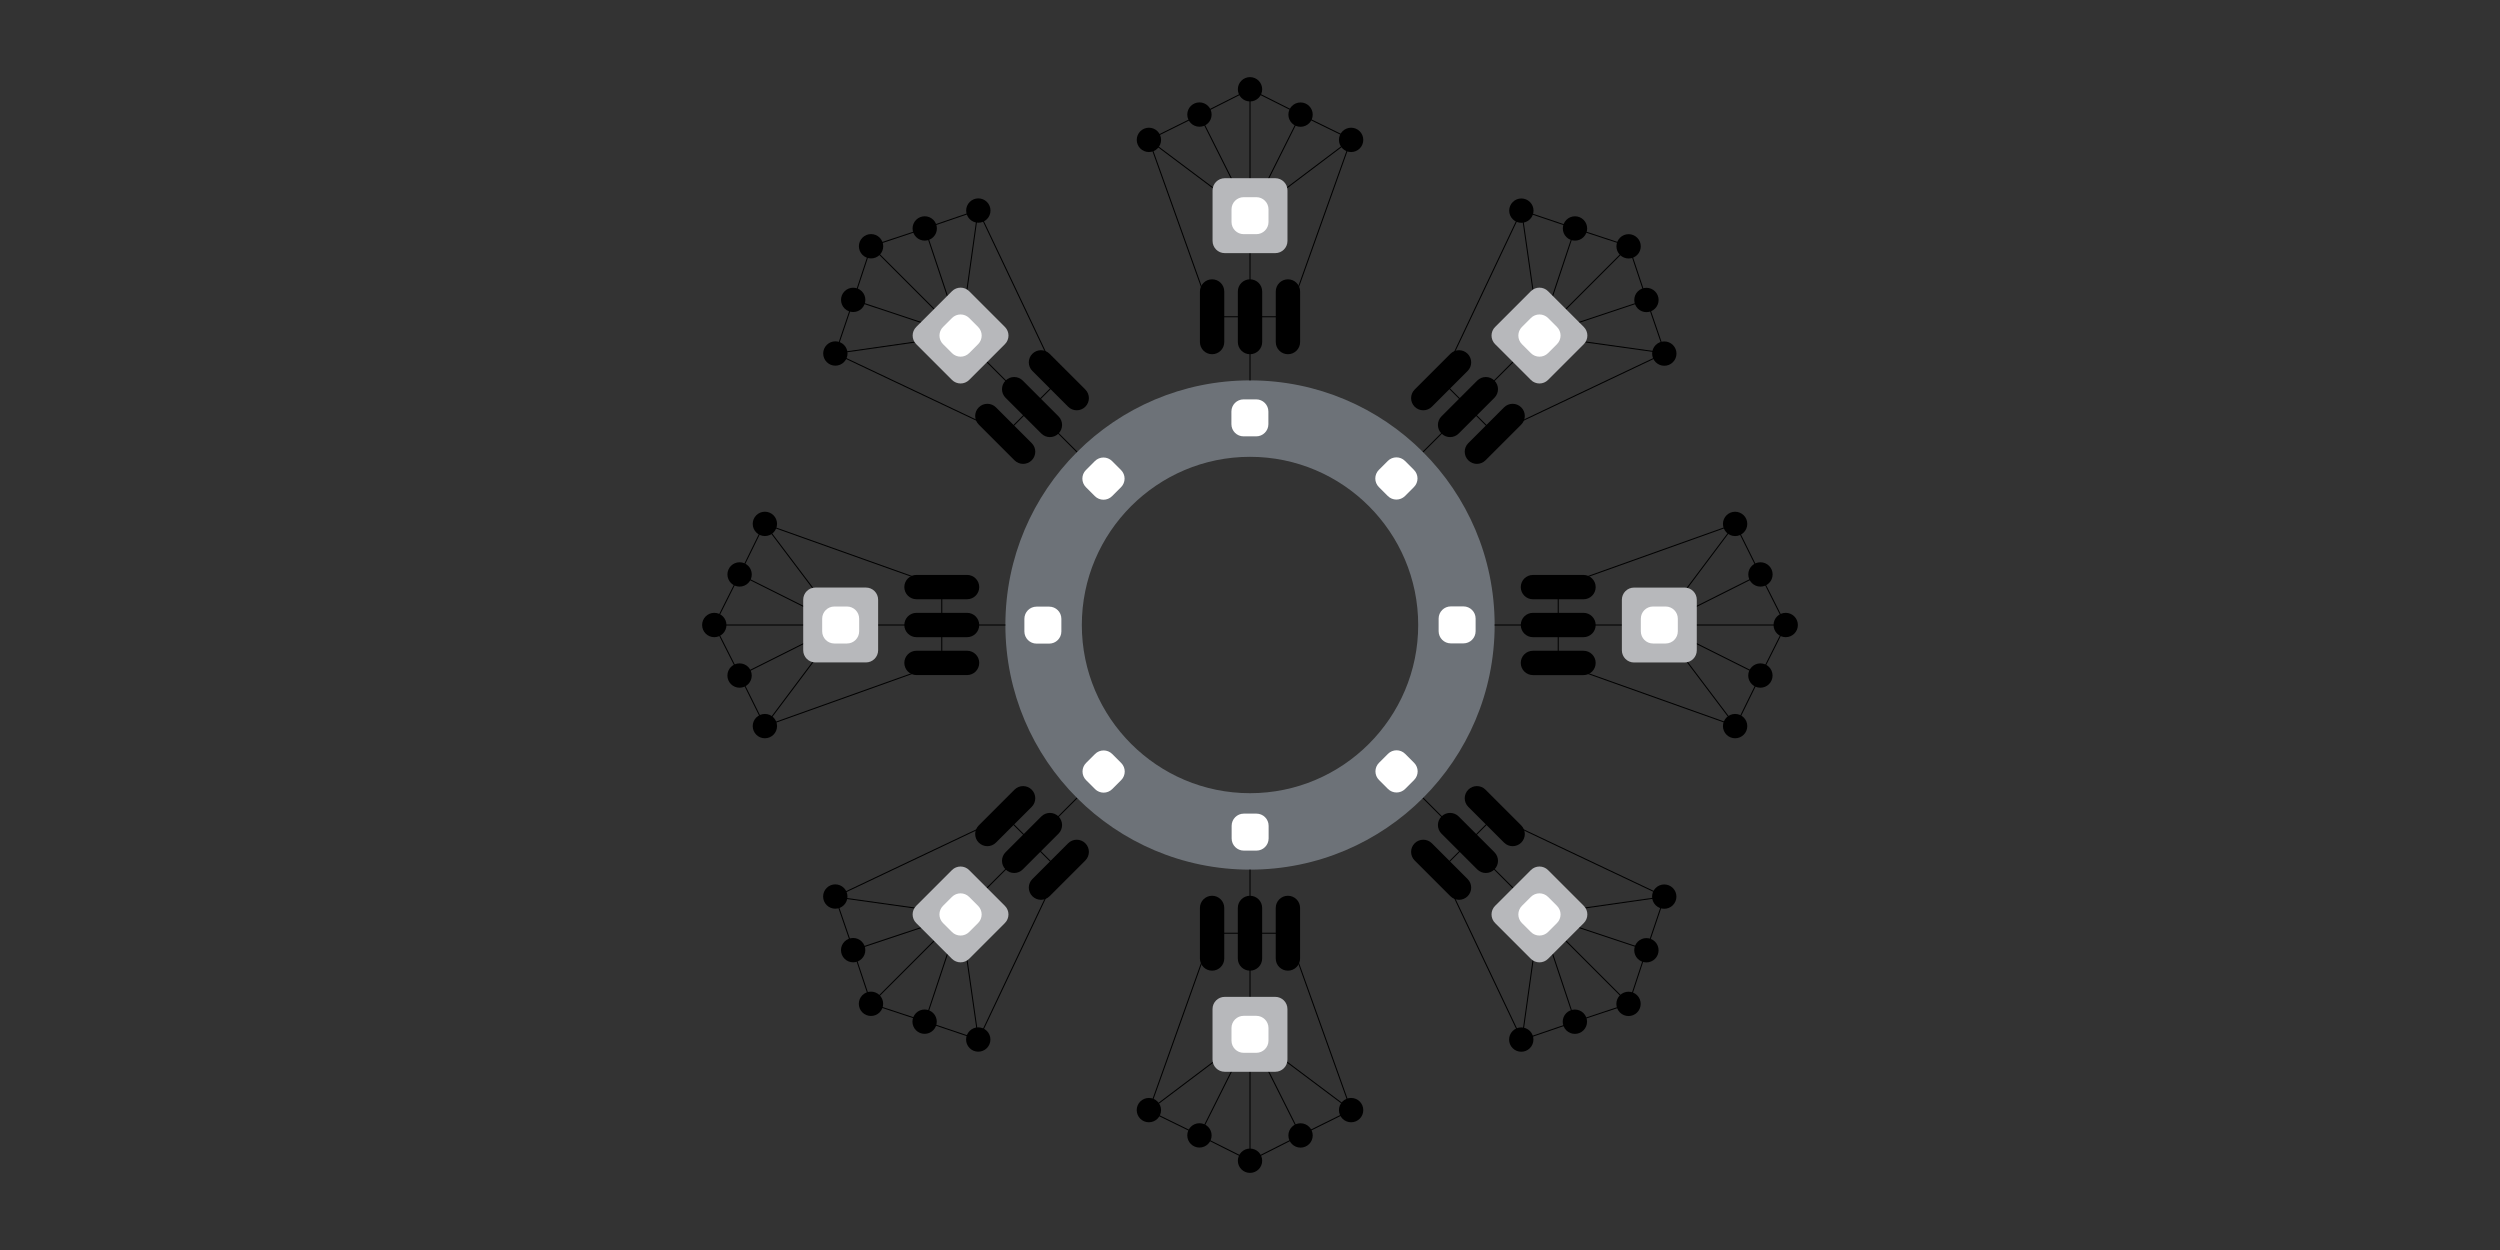 <?xml version="1.0" encoding="utf-8"?>
<!-- Generator: Adobe Illustrator 24.3.0, SVG Export Plug-In . SVG Version: 6.00 Build 0)  -->
<svg version="1.1" id="Relay_and_Parachains" xmlns="http://www.w3.org/2000/svg" xmlns:xlink="http://www.w3.org/1999/xlink"
	 x="0px" y="0px" viewBox="0 0 850.39 425.2" style="enable-background:new 0 0 850.39 425.2;" xml:space="preserve">
<rect x="0" y="0" width="850.39" height="425.2" fill="#333333" stroke="none"/>
<style type="text/css">
	.st0{fill:#6D7278;}
	.st1{fill:none;stroke:#000000;stroke-width:0.35;stroke-miterlimit:10;}
	.st2{fill:#B7B8BB;}
	.st3{fill:#FFFFFF;}
	.st4{display:none;}
	.st5{display:inline;}
	.st6{fill:none;stroke:#231F20;stroke-miterlimit:10;}
	.st7{fill:#231F20;}
</style>
<g id="Relay_Chain">
	<g>
		<path class="st0" d="M425.2,155.39c31.54,0,57.21,25.66,57.21,57.21s-25.66,57.21-57.21,57.21c-31.54,0-57.21-25.66-57.21-57.21
			S393.65,155.39,425.2,155.39 M425.2,129.39c-45.95,0-83.21,37.25-83.21,83.21s37.25,83.21,83.21,83.21
			c45.95,0,83.21-37.25,83.21-83.21S471.15,129.39,425.2,129.39L425.2,129.39z"/>
	</g>
</g>
<g id="Parachains">
	<g id="parachain_1_">
		<g>
			<polygon class="st1" points="459.59,47.41 425.2,73.36 390.81,47.57 408,39.05 425.2,30.37 442.39,38.99 			"/>
			<polyline class="st1" points="408,39.05 425.2,73.36 442.39,38.99 			"/>
			<polyline class="st1" points="459.59,47.41 438.09,107.75 412.3,107.75 390.81,47.57 			"/>
			<line class="st1" x1="425.2" y1="129.39" x2="425.2" y2="30.37"/>
			<path class="st1" d="M425.2,142.14"/>
			<g>
				<path d="M408.16,99.15c0-2.28,1.85-4.14,4.14-4.14s4.14,1.85,4.14,4.14v17.2c0,2.28-1.85,4.14-4.14,4.14s-4.14-1.85-4.14-4.14
					V99.15z"/>
				<path d="M421.06,99.15c0-2.28,1.85-4.14,4.14-4.14s4.14,1.85,4.14,4.14v17.2c0,2.28-1.85,4.14-4.14,4.14s-4.14-1.85-4.14-4.14
					V99.15z"/>
				<path d="M433.96,99.15c0-2.28,1.85-4.14,4.14-4.14s4.14,1.85,4.14,4.14v17.2c0,2.28-1.85,4.14-4.14,4.14s-4.14-1.85-4.14-4.14
					V99.15z"/>
			</g>
			<g>
				<path class="st2" d="M412.46,64.76v17.2c0,2.28,1.85,4.14,4.14,4.14h17.2c2.28,0,4.14-1.85,4.14-4.14v-17.2
					c0-2.28-1.85-4.14-4.14-4.14h-17.2C414.32,60.63,412.46,62.48,412.46,64.76z"/>
				<path class="st3" d="M423.05,67.07c-2.28,0-4.14,1.85-4.14,4.14c0,0.79,0,3.51,0,4.3c0,2.28,1.85,4.14,4.14,4.14
					c0.79,0,3.51,0,4.3,0c2.28,0,4.14-1.85,4.14-4.14c0-0.79,0-3.51,0-4.3c0-2.28-1.85-4.14-4.14-4.14
					C426.56,67.07,423.84,67.07,423.05,67.07z"/>
			</g>
			<circle cx="390.81" cy="47.58" r="4.14"/>
			<circle cx="408" cy="38.97" r="4.14"/>
			<circle cx="425.2" cy="30.37" r="4.14"/>
			<circle cx="442.39" cy="38.99" r="4.14"/>
			<circle cx="459.59" cy="47.58" r="4.14"/>
		</g>
		<path class="st3" d="M431.45,139.99c0-2.28-1.85-4.14-4.14-4.14c-0.79,0-3.51,0-4.3,0c-2.28,0-4.14,1.85-4.14,4.14
			c0,0.79,0,3.51,0,4.3c0,2.28,1.85,4.14,4.14,4.14c0.79,0,3.51,0,4.3,0c2.28,0,4.14-1.85,4.14-4.14
			C431.45,143.5,431.45,140.78,431.45,139.99z"/>
	</g>
	<g id="parachain_2_">
		<g>
			<polygon class="st1" points="332.71,71.47 326.74,114.14 284.18,120.22 290.32,102.04 296.34,83.74 314.59,77.68 			"/>
			<polyline class="st1" points="290.32,102.04 326.74,114.14 314.59,77.68 			"/>
			<polyline class="st1" points="332.71,71.47 360.18,129.34 341.94,147.58 284.18,120.22 			"/>
			<line class="st1" x1="366.36" y1="153.76" x2="296.34" y2="83.74"/>
			<path class="st1" d="M375.38,162.78"/>
			<g>
				<path d="M332.93,144.42c-1.62-1.62-1.62-4.23,0-5.85c1.62-1.62,4.23-1.62,5.85,0l12.16,12.16c1.62,1.62,1.62,4.23,0,5.85
					s-4.23,1.62-5.85,0L332.93,144.42z"/>
				<path d="M342.05,135.31c-1.62-1.62-1.62-4.23,0-5.85s4.23-1.62,5.85,0l12.16,12.16c1.62,1.62,1.62,4.23,0,5.85
					s-4.23,1.62-5.85,0L342.05,135.31z"/>
				<path d="M351.17,126.19c-1.62-1.62-1.62-4.23,0-5.85c1.62-1.62,4.23-1.62,5.85,0l12.16,12.16c1.62,1.62,1.62,4.23,0,5.85
					c-1.62,1.62-4.23,1.62-5.85,0L351.17,126.19z"/>
			</g>
			<g>
				<path class="st2" d="M311.66,117.07l12.16,12.16c1.62,1.62,4.23,1.62,5.85,0l12.16-12.16c1.62-1.62,1.62-4.23,0-5.85
					l-12.16-12.16c-1.62-1.62-4.23-1.62-5.85,0l-12.16,12.16C310.04,112.83,310.04,115.45,311.66,117.07z"/>
				<path class="st3" d="M320.78,111.22c-1.62,1.62-1.62,4.23,0,5.85c0.56,0.56,2.48,2.48,3.04,3.04c1.62,1.62,4.23,1.62,5.85,0
					c0.56-0.56,2.48-2.48,3.04-3.04c1.62-1.62,1.62-4.23,0-5.85c-0.56-0.56-2.48-2.48-3.04-3.04c-1.62-1.62-4.23-1.62-5.85,0
					C323.26,108.73,321.33,110.66,320.78,111.22z"/>
			</g>
			<ellipse transform="matrix(0.707 -0.707 0.707 0.707 -1.779 236.172)" cx="284.2" cy="120.23" rx="4.14" ry="4.14"/>
			<ellipse transform="matrix(0.707 -0.707 0.707 0.707 12.903 235.117)" cx="290.26" cy="101.98" rx="4.14" ry="4.14"/>
			<ellipse transform="matrix(0.707 -0.707 0.707 0.707 27.581 234.074)" cx="296.34" cy="83.74" rx="4.14" ry="4.14"/>
			<ellipse transform="matrix(0.707 -0.707 0.707 0.707 37.217 245.202)" cx="314.59" cy="77.68" rx="4.14" ry="4.14"/>
			<ellipse transform="matrix(0.707 -0.707 0.707 0.707 46.859 256.318)" cx="332.83" cy="71.59" rx="4.14" ry="4.14"/>
		</g>
		<path class="st3" d="M378.28,156.84c-1.62-1.62-4.23-1.62-5.85,0c-0.56,0.56-2.48,2.48-3.04,3.04c-1.62,1.62-1.62,4.23,0,5.85
			c0.56,0.56,2.48,2.48,3.04,3.04c1.62,1.62,4.23,1.62,5.85,0c0.56-0.56,2.48-2.48,3.04-3.04c1.62-1.62,1.62-4.23,0-5.85
			C380.76,159.32,378.83,157.4,378.28,156.84z"/>
	</g>
	<g id="parachain_3_">
		<g>
			<polygon class="st1" points="260.01,178.2 285.96,212.6 260.17,246.99 251.65,229.79 242.97,212.6 251.58,195.4 			"/>
			<polyline class="st1" points="251.65,229.79 285.96,212.6 251.58,195.4 			"/>
			<polyline class="st1" points="260.01,178.2 320.35,199.7 320.35,225.49 260.17,246.99 			"/>
			<line class="st1" x1="341.99" y1="212.6" x2="242.97" y2="212.6"/>
			<path class="st1" d="M354.74,212.6"/>
			<g>
				<path d="M311.75,229.63c-2.28,0-4.14-1.85-4.14-4.14s1.85-4.14,4.14-4.14h17.2c2.28,0,4.14,1.85,4.14,4.14s-1.85,4.14-4.14,4.14
					H311.75z"/>
				<path d="M311.75,216.74c-2.28,0-4.14-1.85-4.14-4.14s1.85-4.14,4.14-4.14h17.2c2.28,0,4.14,1.85,4.14,4.14s-1.85,4.14-4.14,4.14
					H311.75z"/>
				<path d="M311.75,203.84c-2.28,0-4.14-1.85-4.14-4.14s1.85-4.14,4.14-4.14h17.2c2.28,0,4.14,1.85,4.14,4.14s-1.85,4.14-4.14,4.14
					H311.75z"/>
			</g>
			<g>
				<path class="st2" d="M277.36,225.33h17.2c2.28,0,4.14-1.85,4.14-4.14V204c0-2.28-1.85-4.14-4.14-4.14h-17.2
					c-2.28,0-4.14,1.85-4.14,4.14v17.2C273.22,223.48,275.08,225.33,277.36,225.33z"/>
				<path class="st3" d="M279.67,214.75c0,2.28,1.85,4.14,4.14,4.14c0.79,0,3.51,0,4.3,0c2.28,0,4.14-1.85,4.14-4.14
					c0-0.79,0-3.51,0-4.3c0-2.28-1.85-4.14-4.14-4.14c-0.79,0-3.51,0-4.3,0c-2.28,0-4.14,1.85-4.14,4.14
					C279.67,211.24,279.67,213.96,279.67,214.75z"/>
			</g>
			<circle cx="260.18" cy="246.99" r="4.14"/>
			<circle cx="251.57" cy="229.79" r="4.14"/>
			<circle cx="242.97" cy="212.6" r="4.14"/>
			<circle cx="251.58" cy="195.4" r="4.14"/>
			<circle cx="260.18" cy="178.2" r="4.14"/>
		</g>
		<path class="st3" d="M352.59,206.35c-2.28,0-4.14,1.85-4.14,4.14c0,0.79,0,3.51,0,4.3c0,2.28,1.85,4.14,4.14,4.14
			c0.79,0,3.51,0,4.3,0c2.28,0,4.14-1.85,4.14-4.14c0-0.79,0-3.51,0-4.3c0-2.28-1.85-4.14-4.14-4.14
			C356.1,206.35,353.38,206.35,352.59,206.35z"/>
	</g>
	<g id="parachain_4_">
		<g>
			<polygon class="st1" points="284.07,305.08 326.74,311.05 332.82,353.61 314.64,347.48 296.34,341.45 290.27,323.2 			"/>
			<polyline class="st1" points="314.64,347.48 326.74,311.05 290.27,323.2 			"/>
			<polyline class="st1" points="284.07,305.08 341.94,277.62 360.18,295.86 332.82,353.61 			"/>
			<line class="st1" x1="366.36" y1="271.43" x2="296.34" y2="341.45"/>
			<path class="st1" d="M375.38,262.42"/>
			<g>
				<path d="M357.02,304.86c-1.62,1.62-4.23,1.62-5.85,0c-1.62-1.62-1.62-4.23,0-5.85l12.16-12.16c1.62-1.62,4.23-1.62,5.85,0
					s1.62,4.23,0,5.85L357.02,304.86z"/>
				<path d="M347.9,295.74c-1.62,1.62-4.23,1.62-5.85,0s-1.62-4.23,0-5.85l12.16-12.16c1.62-1.62,4.23-1.62,5.85,0
					c1.62,1.62,1.62,4.23,0,5.85L347.9,295.74z"/>
				<path d="M338.78,286.62c-1.62,1.62-4.23,1.62-5.85,0s-1.62-4.23,0-5.85l12.16-12.16c1.62-1.62,4.23-1.62,5.85,0
					s1.62,4.23,0,5.85L338.78,286.62z"/>
			</g>
			<g>
				<path class="st2" d="M329.66,326.14l12.16-12.16c1.62-1.62,1.62-4.23,0-5.85l-12.16-12.16c-1.62-1.62-4.23-1.62-5.85,0
					l-12.16,12.16c-1.62,1.62-1.62,4.23,0,5.85l12.16,12.16C325.43,327.75,328.05,327.75,329.66,326.14z"/>
				<path class="st3" d="M323.81,317.02c1.62,1.62,4.23,1.62,5.85,0c0.56-0.56,2.48-2.48,3.04-3.04c1.62-1.62,1.62-4.23,0-5.85
					c-0.56-0.56-2.48-2.48-3.04-3.04c-1.62-1.62-4.23-1.62-5.85,0c-0.56,0.56-2.48,2.48-3.04,3.04c-1.62,1.62-1.62,4.23,0,5.85
					C321.33,314.54,323.26,316.46,323.81,317.02z"/>
			</g>
			<ellipse transform="matrix(0.707 -0.707 0.707 0.707 -152.549 338.914)" cx="332.83" cy="353.6" rx="4.14" ry="4.14"/>
			<ellipse transform="matrix(0.707 -0.707 0.707 0.707 -153.603 324.232)" cx="314.58" cy="347.53" rx="4.14" ry="4.14"/>
			<ellipse transform="matrix(0.707 -0.707 0.707 0.707 -154.647 309.555)" cx="296.34" cy="341.45" rx="4.14" ry="4.14"/>
			<ellipse transform="matrix(0.707 -0.707 0.707 0.707 -143.519 299.919)" cx="290.27" cy="323.2" rx="4.14" ry="4.14"/>
			<ellipse transform="matrix(0.707 -0.707 0.707 0.707 -132.402 290.276)" cx="284.19" cy="304.96" rx="4.14" ry="4.14"/>
		</g>
		<path class="st3" d="M369.44,259.52c-1.62,1.62-1.62,4.23,0,5.85c0.56,0.56,2.48,2.48,3.04,3.04c1.62,1.62,4.23,1.62,5.85,0
			c0.56-0.56,2.48-2.48,3.04-3.04c1.62-1.62,1.62-4.23,0-5.85c-0.56-0.56-2.48-2.48-3.04-3.04c-1.62-1.62-4.23-1.62-5.85,0
			C371.92,257.04,370,258.96,369.44,259.52z"/>
	</g>
	<g id="parachain_5_">
		<g>
			<polygon class="st1" points="390.8,377.79 425.2,351.84 459.59,377.63 442.39,386.15 425.2,394.83 408,386.21 			"/>
			<polyline class="st1" points="442.39,386.15 425.2,351.84 408,386.21 			"/>
			<polyline class="st1" points="390.8,377.79 412.3,317.45 438.09,317.45 459.59,377.63 			"/>
			<line class="st1" x1="425.2" y1="295.8" x2="425.2" y2="394.83"/>
			<path class="st1" d="M425.2,283.06"/>
			<g>
				<path d="M442.23,326.04c0,2.28-1.85,4.14-4.14,4.14s-4.14-1.85-4.14-4.14v-17.2c0-2.28,1.85-4.14,4.14-4.14s4.14,1.85,4.14,4.14
					V326.04z"/>
				<path d="M429.33,326.04c0,2.28-1.85,4.14-4.14,4.14s-4.14-1.85-4.14-4.14v-17.2c0-2.28,1.85-4.14,4.14-4.14s4.14,1.85,4.14,4.14
					V326.04z"/>
				<path d="M416.44,326.04c0,2.28-1.85,4.14-4.14,4.14s-4.14-1.85-4.14-4.14v-17.2c0-2.28,1.85-4.14,4.14-4.14s4.14,1.85,4.14,4.14
					V326.04z"/>
			</g>
			<g>
				<path class="st2" d="M437.93,360.43v-17.2c0-2.28-1.85-4.14-4.14-4.14h-17.2c-2.28,0-4.14,1.85-4.14,4.14v17.2
					c0,2.28,1.85,4.14,4.14,4.14h17.2C436.08,364.57,437.93,362.72,437.93,360.43z"/>
				<path class="st3" d="M427.34,358.12c2.28,0,4.14-1.85,4.14-4.14c0-0.79,0-3.51,0-4.3c0-2.28-1.85-4.14-4.14-4.14
					c-0.79,0-3.51,0-4.3,0c-2.28,0-4.14,1.85-4.14,4.14c0,0.79,0,3.51,0,4.3c0,2.28,1.85,4.14,4.14,4.14
					C423.83,358.12,426.56,358.12,427.34,358.12z"/>
			</g>
			<circle cx="459.59" cy="377.61" r="4.14"/>
			<circle cx="442.39" cy="386.23" r="4.14"/>
			<circle cx="425.2" cy="394.83" r="4.14"/>
			<circle cx="408" cy="386.21" r="4.14"/>
			<circle cx="390.8" cy="377.61" r="4.14"/>
		</g>
		<path class="st3" d="M418.95,285.2c0,2.28,1.85,4.14,4.14,4.14c0.79,0,3.51,0,4.3,0c2.28,0,4.14-1.85,4.14-4.14
			c0-0.79,0-3.51,0-4.3c0-2.28-1.85-4.14-4.14-4.14c-0.79,0-3.51,0-4.3,0c-2.28,0-4.14,1.85-4.14,4.14
			C418.95,281.69,418.95,284.42,418.95,285.2z"/>
	</g>
	<g id="parachain_6_">
		<g>
			<polygon class="st1" points="517.68,353.72 523.65,311.05 566.21,304.98 560.07,323.16 554.05,341.45 535.8,347.52 			"/>
			<polyline class="st1" points="560.07,323.16 523.65,311.05 535.8,347.52 			"/>
			<polyline class="st1" points="517.68,353.72 490.22,295.86 508.45,277.62 566.21,304.98 			"/>
			<line class="st1" x1="484.03" y1="271.43" x2="554.05" y2="341.45"/>
			<path class="st1" d="M475.02,262.42"/>
			<g>
				<path d="M517.46,280.77c1.62,1.62,1.62,4.23,0,5.85s-4.23,1.62-5.85,0l-12.16-12.16c-1.62-1.62-1.62-4.23,0-5.85
					s4.23-1.62,5.85,0L517.46,280.77z"/>
				<path d="M508.34,289.89c1.62,1.62,1.62,4.23,0,5.85c-1.62,1.62-4.23,1.62-5.85,0l-12.16-12.16c-1.62-1.62-1.62-4.23,0-5.85
					c1.62-1.62,4.23-1.62,5.85,0L508.34,289.89z"/>
				<path d="M499.22,299.01c1.62,1.62,1.62,4.23,0,5.85c-1.62,1.62-4.23,1.62-5.85,0l-12.16-12.16c-1.62-1.62-1.62-4.23,0-5.85
					c1.62-1.62,4.23-1.62,5.85,0L499.22,299.01z"/>
			</g>
			<g>
				<path class="st2" d="M538.74,308.13l-12.16-12.16c-1.62-1.62-4.23-1.62-5.85,0l-12.16,12.16c-1.62,1.62-1.62,4.23,0,5.85
					l12.16,12.16c1.62,1.62,4.23,1.62,5.85,0l12.16-12.16C540.35,312.37,540.35,309.75,538.74,308.13z"/>
				<path class="st3" d="M529.62,313.98c1.62-1.62,1.62-4.23,0-5.85c-0.56-0.56-2.48-2.48-3.04-3.04c-1.62-1.62-4.23-1.62-5.85,0
					c-0.56,0.56-2.48,2.48-3.04,3.04c-1.62,1.62-1.62,4.23,0,5.85c0.56,0.56,2.48,2.48,3.04,3.04c1.62,1.62,4.23,1.62,5.85,0
					C527.13,316.46,529.06,314.54,529.62,313.98z"/>
			</g>
			<ellipse transform="matrix(0.707 -0.707 0.707 0.707 -49.806 489.685)" cx="566.2" cy="304.96" rx="4.14" ry="4.14"/>
			<ellipse transform="matrix(0.707 -0.707 0.707 0.707 -64.488 490.739)" cx="560.13" cy="323.21" rx="4.14" ry="4.14"/>
			<ellipse transform="matrix(0.707 -0.707 0.707 0.707 -79.166 491.782)" cx="554.05" cy="341.45" rx="4.14" ry="4.14"/>
			<ellipse transform="matrix(0.707 -0.707 0.707 0.707 -88.802 480.655)" cx="535.8" cy="347.52" rx="4.14" ry="4.14"/>
			<ellipse transform="matrix(0.707 -0.707 0.707 0.707 -98.444 469.538)" cx="517.56" cy="353.6" rx="4.14" ry="4.14"/>
		</g>
		<path class="st3" d="M472.12,268.36c1.62,1.62,4.23,1.62,5.85,0c0.56-0.56,2.48-2.48,3.04-3.04c1.62-1.62,1.62-4.23,0-5.85
			c-0.56-0.56-2.48-2.48-3.04-3.04c-1.62-1.62-4.23-1.62-5.85,0c-0.56,0.56-2.48,2.48-3.04,3.04c-1.62,1.62-1.62,4.23,0,5.85
			C469.64,265.88,471.56,267.8,472.12,268.36z"/>
	</g>
	<g id="parachain_7_">
		<g>
			<polygon class="st1" points="590.38,246.99 564.44,212.6 590.23,178.21 598.75,195.4 607.42,212.6 598.81,229.79 			"/>
			<polyline class="st1" points="598.75,195.4 564.44,212.6 598.81,229.79 			"/>
			<polyline class="st1" points="590.38,246.99 530.04,225.5 530.04,199.7 590.23,178.21 			"/>
			<line class="st1" x1="508.4" y1="212.6" x2="607.42" y2="212.6"/>
			<path class="st1" d="M495.65,212.6"/>
			<g>
				<path d="M538.64,195.57c2.28,0,4.14,1.85,4.14,4.14s-1.85,4.14-4.14,4.14h-17.2c-2.28,0-4.14-1.85-4.14-4.14
					s1.85-4.14,4.14-4.14H538.64z"/>
				<path d="M538.64,208.46c2.28,0,4.14,1.85,4.14,4.14s-1.85,4.14-4.14,4.14h-17.2c-2.28,0-4.14-1.85-4.14-4.14
					s1.85-4.14,4.14-4.14H538.64z"/>
				<path d="M538.64,221.36c2.28,0,4.14,1.85,4.14,4.14s-1.85,4.14-4.14,4.14h-17.2c-2.28,0-4.14-1.85-4.14-4.14
					s1.85-4.14,4.14-4.14H538.64z"/>
			</g>
			<g>
				<path class="st2" d="M573.03,199.87h-17.2c-2.28,0-4.14,1.85-4.14,4.14v17.2c0,2.28,1.85,4.14,4.14,4.14h17.2
					c2.28,0,4.14-1.85,4.14-4.14V204C577.17,201.72,575.32,199.87,573.03,199.87z"/>
				<path class="st3" d="M570.72,210.45c0-2.28-1.85-4.14-4.14-4.14c-0.79,0-3.51,0-4.3,0c-2.28,0-4.14,1.85-4.14,4.14
					c0,0.79,0,3.51,0,4.3c0,2.28,1.85,4.14,4.14,4.14c0.79,0,3.51,0,4.3,0c2.28,0,4.14-1.85,4.14-4.14
					C570.72,213.96,570.72,211.24,570.72,210.45z"/>
			</g>
			<circle cx="590.21" cy="178.21" r="4.14"/>
			<circle cx="598.83" cy="195.4" r="4.14"/>
			<circle cx="607.42" cy="212.6" r="4.14"/>
			<circle cx="598.81" cy="229.79" r="4.14"/>
			<circle cx="590.21" cy="246.99" r="4.14"/>
		</g>
		<path class="st3" d="M497.8,218.85c2.28,0,4.14-1.85,4.14-4.14c0-0.79,0-3.51,0-4.3c0-2.28-1.85-4.14-4.14-4.14
			c-0.79,0-3.51,0-4.3,0c-2.28,0-4.14,1.85-4.14,4.14c0,0.79,0,3.51,0,4.3c0,2.28,1.85,4.14,4.14,4.14
			C494.29,218.85,497.01,218.85,497.8,218.85z"/>
	</g>
	<g id="parachain_8_">
		<g>
			<polygon class="st1" points="566.32,120.11 523.65,114.14 517.57,71.59 535.76,77.72 554.05,83.74 560.12,101.99 			"/>
			<polyline class="st1" points="535.76,77.72 523.65,114.14 560.12,101.99 			"/>
			<polyline class="st1" points="566.32,120.11 508.45,147.58 490.22,129.34 517.57,71.59 			"/>
			<line class="st1" x1="484.03" y1="153.76" x2="554.05" y2="83.74"/>
			<path class="st1" d="M475.02,162.78"/>
			<g>
				<path d="M493.37,120.34c1.62-1.62,4.23-1.62,5.85,0c1.62,1.62,1.62,4.23,0,5.85l-12.16,12.16c-1.62,1.62-4.23,1.62-5.85,0
					c-1.62-1.62-1.62-4.23,0-5.85L493.37,120.34z"/>
				<path d="M502.49,129.46c1.62-1.62,4.23-1.62,5.85,0c1.62,1.62,1.62,4.23,0,5.85l-12.16,12.16c-1.62,1.62-4.23,1.62-5.85,0
					s-1.62-4.23,0-5.85L502.49,129.46z"/>
				<path d="M511.61,138.57c1.62-1.62,4.23-1.62,5.85,0c1.62,1.62,1.62,4.23,0,5.85l-12.16,12.16c-1.62,1.62-4.23,1.62-5.85,0
					s-1.62-4.23,0-5.85L511.61,138.57z"/>
			</g>
			<g>
				<path class="st2" d="M520.73,99.06l-12.16,12.16c-1.62,1.62-1.62,4.23,0,5.85l12.16,12.16c1.62,1.62,4.23,1.62,5.85,0
					l12.16-12.16c1.62-1.62,1.62-4.23,0-5.85l-12.16-12.16C524.96,97.44,522.34,97.44,520.73,99.06z"/>
				<path class="st3" d="M526.58,108.18c-1.62-1.62-4.23-1.62-5.85,0c-0.56,0.56-2.48,2.48-3.04,3.04c-1.62,1.62-1.62,4.23,0,5.85
					c0.56,0.56,2.48,2.48,3.04,3.04c1.62,1.62,4.23,1.62,5.85,0c0.56-0.56,2.48-2.48,3.04-3.04c1.62-1.62,1.62-4.23,0-5.85
					C529.06,110.66,527.14,108.74,526.58,108.18z"/>
			</g>
			<ellipse transform="matrix(0.707 -0.707 0.707 0.707 100.964 386.942)" cx="517.56" cy="71.6" rx="4.14" ry="4.14"/>
			<ellipse transform="matrix(0.707 -0.707 0.707 0.707 102.019 401.624)" cx="535.81" cy="77.66" rx="4.14" ry="4.14"/>
			<ellipse transform="matrix(0.707 -0.707 0.707 0.707 103.062 416.301)" cx="554.05" cy="83.74" rx="4.14" ry="4.14"/>
			<ellipse transform="matrix(0.707 -0.707 0.707 0.707 91.934 425.937)" cx="560.12" cy="101.99" rx="4.14" ry="4.14"/>
			<ellipse transform="matrix(0.707 -0.707 0.707 0.707 80.817 435.58)" cx="566.2" cy="120.23" rx="4.14" ry="4.14"/>
		</g>
		<path class="st3" d="M480.96,165.68c1.62-1.62,1.62-4.23,0-5.85c-0.56-0.56-2.48-2.48-3.04-3.04c-1.62-1.62-4.23-1.62-5.85,0
			c-0.56,0.56-2.48,2.48-3.04,3.04c-1.62,1.62-1.62,4.23,0,5.85c0.56,0.56,2.48,2.48,3.04,3.04c1.62,1.62,4.23,1.62,5.85,0
			C478.47,168.16,480.4,166.23,480.96,165.68z"/>
	</g>
</g>
<g class="st4">
	<g class="st5">
		<path class="st6" d="M423.17,147c-4.82,15.14,3.28,31.26,16.33,35.74c12.02,4.13,26.98-2.04,33.56-15.07"/>
		<g>
			<polygon class="st7" points="428.58,150.03 417.3,145.53 425.2,142.14 			"/>
		</g>
		<g>
			<polygon class="st7" points="467.08,166.06 478.3,170.71 475.02,162.78 			"/>
		</g>
	</g>
</g>
<g class="st4">
	<g class="st5">
		<path class="st6" d="M424.37,149.27c-0.59,10.73,0.88,31.35,17.55,47.62c16.18,15.8,36.09,17.16,46.59,16.56"/>
		<g>
			<polygon class="st7" points="419.38,150.24 425.2,142.14 429.3,151.23 			"/>
		</g>
		<g>
			<polygon class="st7" points="487.58,218.44 495.65,212.6 486.55,208.52 			"/>
		</g>
	</g>
</g>
</svg>
